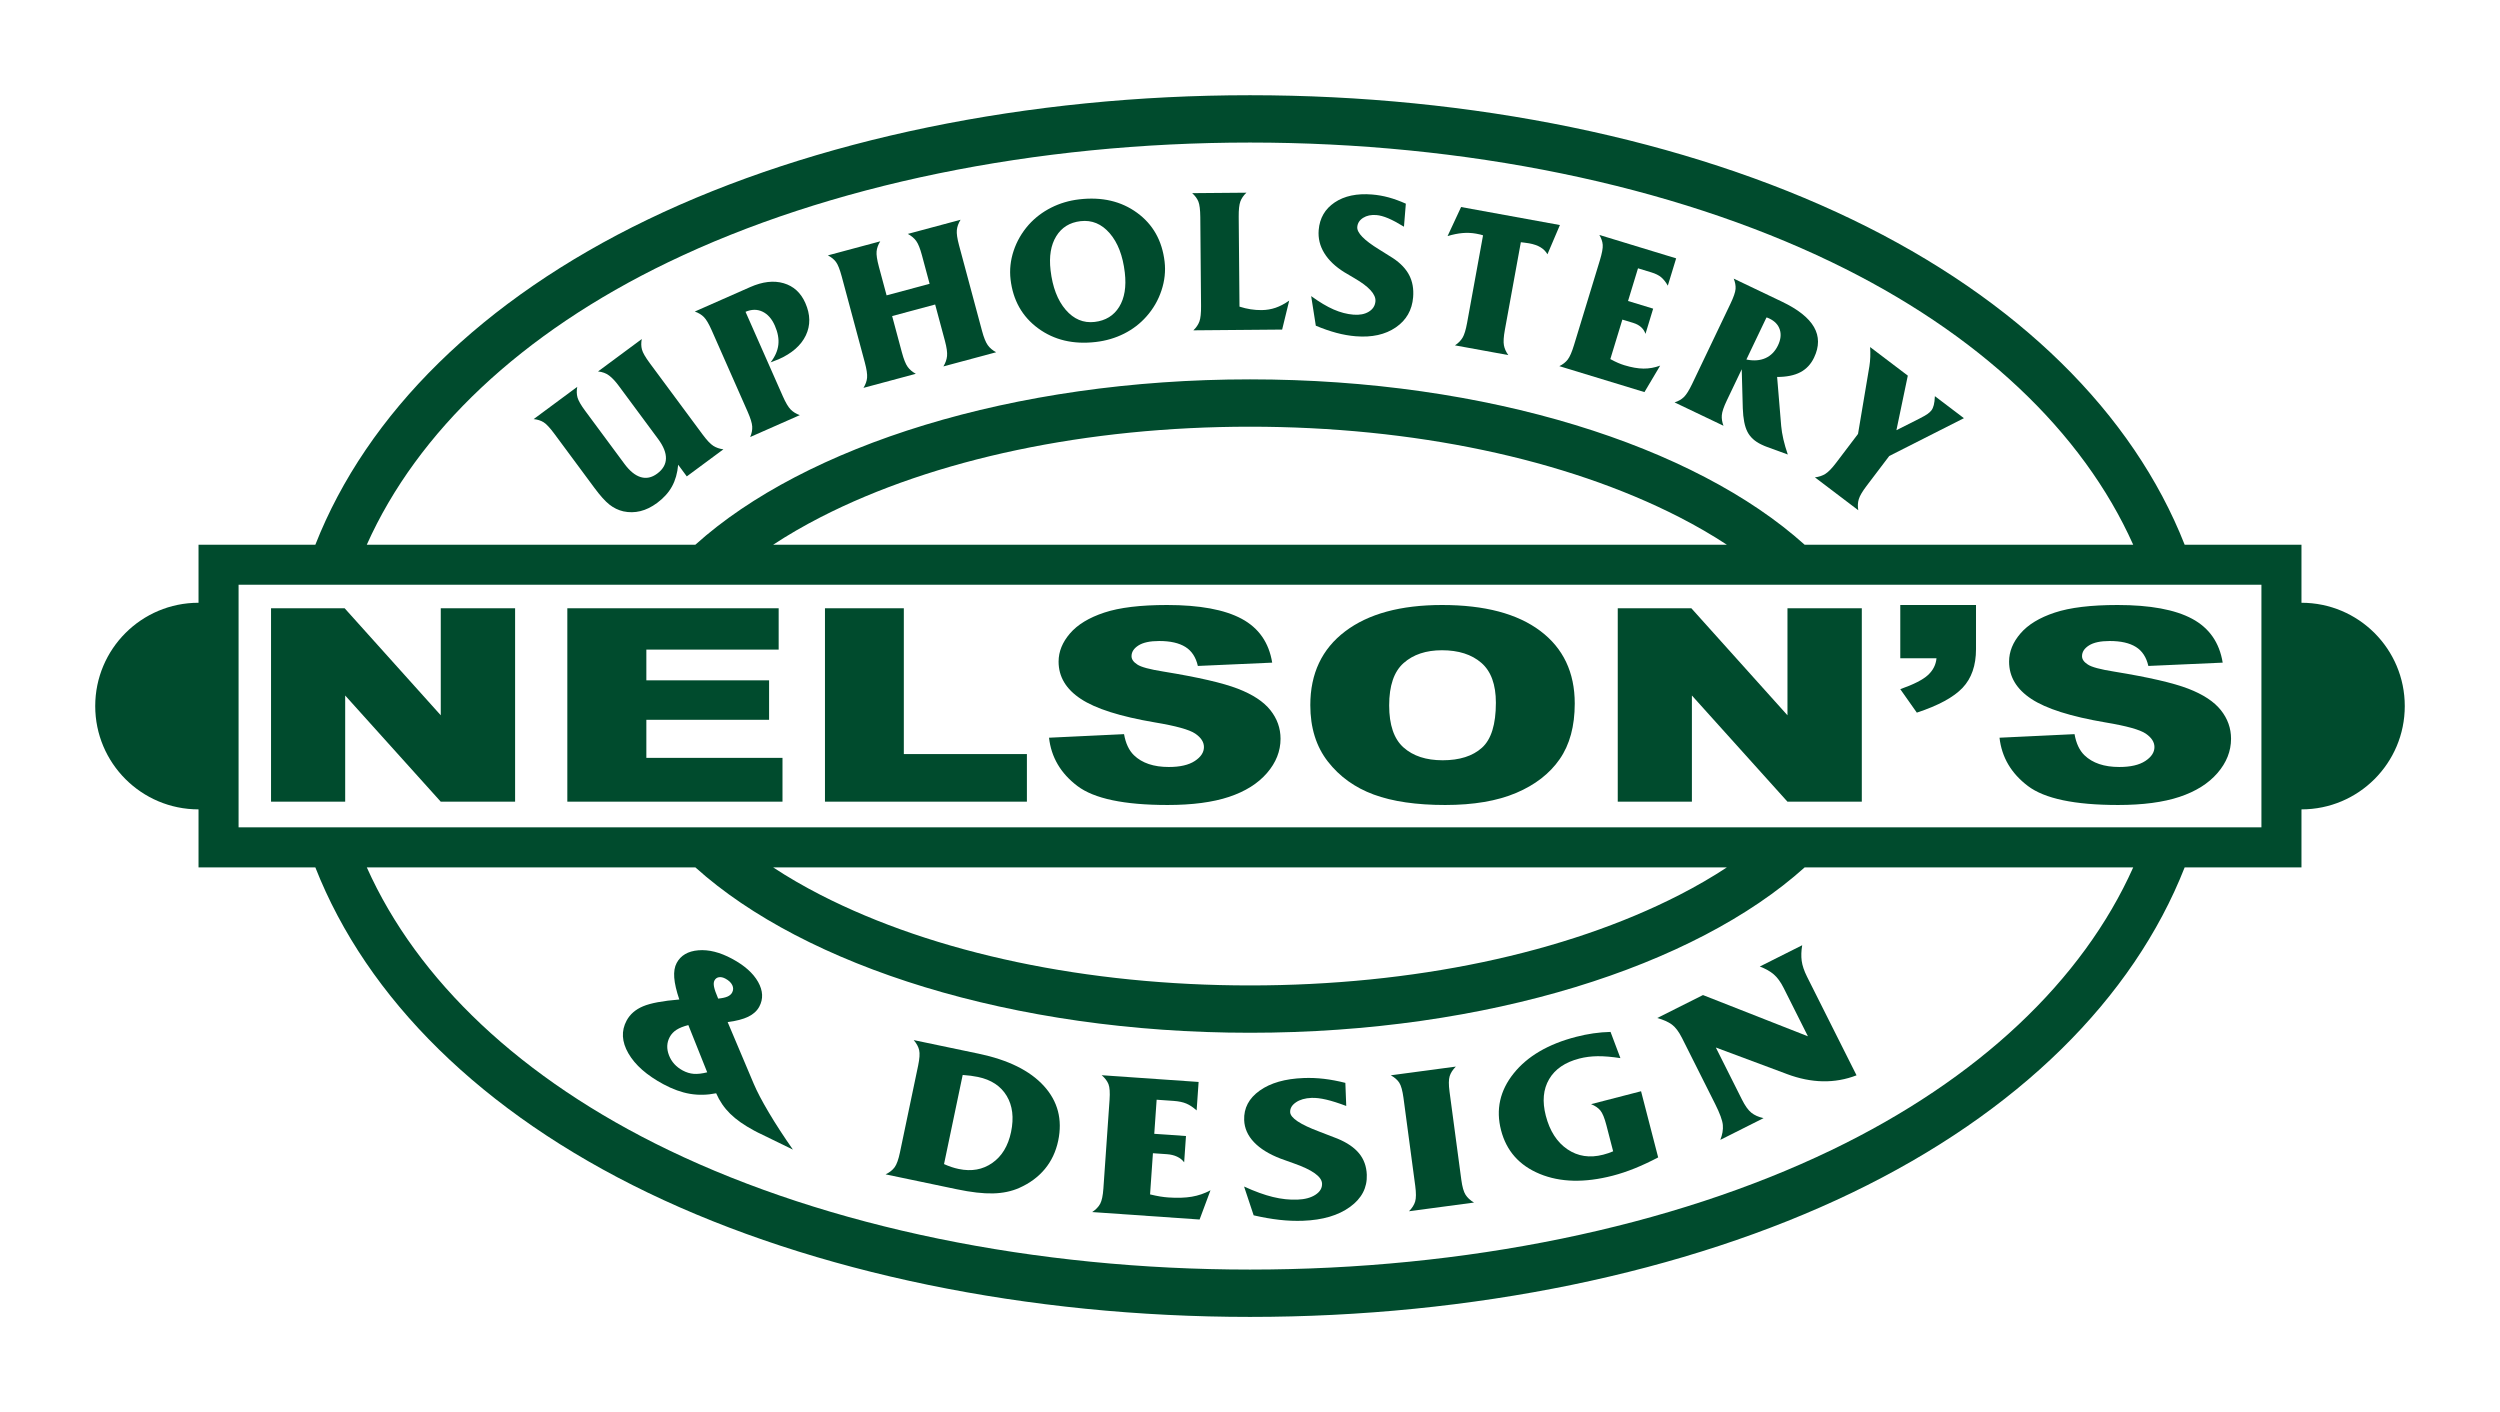 <?xml version="1.0" encoding="UTF-8" standalone="no"?>
<!-- Created with Inkscape (http://www.inkscape.org/) -->

<svg
   xmlns:dc="http://purl.org/dc/elements/1.1/"
   xmlns:cc="http://creativecommons.org/ns#"
   xmlns:rdf="http://www.w3.org/1999/02/22-rdf-syntax-ns#"
   xmlns:svg="http://www.w3.org/2000/svg"
   xmlns="http://www.w3.org/2000/svg"
   xmlns:sodipodi="http://sodipodi.sourceforge.net/DTD/sodipodi-0.dtd"
   xmlns:inkscape="http://www.inkscape.org/namespaces/inkscape"
   width="656.345"
   height="370.738"
   id="svg4434"
   version="1.1"
   inkscape:version="0.48.4 r9939"
   sodipodi:docname="logo.png">
  <defs
     id="defs4436" />
  <sodipodi:namedview
     id="base"
     pagecolor="#ffffff"
     bordercolor="#666666"
     borderopacity="1.0"
     inkscape:pageopacity="0.0"
     inkscape:pageshadow="2"
     inkscape:zoom="0.35"
     inkscape:cx="323.1725"
     inkscape:cy="-163.20267"
     inkscape:document-units="px"
     inkscape:current-layer="layer1"
     showgrid="false"
     fit-margin-top="25"
     fit-margin-left="25"
     fit-margin-right="25"
     fit-margin-bottom="25"
     inkscape:window-width="1366"
     inkscape:window-height="706"
     inkscape:window-x="-8"
     inkscape:window-y="-8"
     inkscape:window-maximized="1" />
  <g
     inkscape:label="Layer 1"
     inkscape:groupmode="layer"
     id="layer1"
     transform="translate(-51.828,1.578)">
    <path
       inkscape:connector-curvature="0"
       d="m 114.464,151.945 531.074,0 0,63.691 -531.074,0 0,-63.691 z m 418.233,148.394 c -42.009,20.244 -96.237,31.394 -152.695,31.394 -56.458,0 -110.686,-11.15 -152.695,-31.394 -38.621,-18.609 -65.906,-44.52 -79.177,-74.189 l 86.265,0 c 28.799,25.925 83.215,43.411 145.607,43.411 62.392,0 116.806,-17.486 145.609,-43.411 l 86.264,0 c -13.271,29.669 -40.559,55.58 -79.177,74.189 M 254.814,141.43 c 3.825,-2.514 7.984,-4.931 12.465,-7.229 29.9,-15.318 69.935,-23.755 112.722,-23.755 42.789,0 82.82,8.438 112.722,23.755 4.485,2.297 8.64,4.715 12.466,7.229 l -250.376,0 z m 250.376,84.72 c -3.826,2.515 -7.981,4.934 -12.466,7.231 -29.902,15.318 -69.934,23.755 -112.722,23.755 -42.788,0 -82.823,-8.438 -112.722,-23.755 -4.481,-2.297 -8.64,-4.716 -12.465,-7.231 l 250.376,0 z M 227.306,67.242 c 42.006,-20.245 96.235,-31.394 152.695,-31.394 56.46,0 110.689,11.149 152.695,31.392 38.619,18.609 65.906,44.523 79.177,74.189 l -86.264,0 c -28.8,-25.924 -83.216,-43.409 -145.609,-43.409 -62.395,0 -116.809,17.485 -145.61,43.409 l -86.263,0 C 161.4,111.763 188.685,85.85 227.306,67.242 m 428.745,89.426 0,-15.239 -30.669,0 C 611.825,106.962 581.628,77.026 538.09,56.046 c -43.657,-21.039 -99.8,-32.624 -158.089,-32.624 -58.289,0 -114.434,11.585 -158.09,32.624 C 178.375,77.026 148.175,106.963 134.62,141.43 l -30.671,0 0,15.239 c -14.98,0 -27.121,12.143 -27.121,27.122 0,14.977 12.141,27.122 27.121,27.122 l 0,15.236 30.671,0 c 13.555,34.468 43.755,64.406 87.291,85.385 43.656,21.038 99.801,32.625 158.09,32.625 58.289,0 114.431,-11.588 158.089,-32.625 43.538,-20.979 73.735,-50.917 87.293,-85.385 l 30.669,0 0,-15.236 c 14.98,0 27.121,-12.145 27.121,-27.122 0,-14.98 -12.141,-27.122 -27.121,-27.122"
       style="fill:#004b2d;fill-opacity:1;fill-rule:evenodd;stroke:none"
       id="path20" />
    <g
       id="g22"
       transform="matrix(1.25,0,0,-1.25,122.985,158.122)">
      <path
         inkscape:connector-curvature="0"
         d="m 0,0 15.465,0 20.183,-22.473 0,22.473 15.614,0 0,-40.62 -15.614,0 -20.074,22.304 0,-22.304 L 0,-40.62 0,0 z"
         style="fill:#004b2d;fill-opacity:1;fill-rule:nonzero;stroke:none"
         id="path24" />
    </g>
    <g
       id="g26"
       transform="matrix(1.25,0,0,-1.25,200.773,158.122)">
      <path
         inkscape:connector-curvature="0"
         d="m 0,0 44.387,0 0,-8.674 -27.789,0 0,-6.455 25.777,0 0,-8.285 -25.777,0 0,-8.006 28.593,0 0,-9.2 L 0,-40.62 0,0 z"
         style="fill:#004b2d;fill-opacity:1;fill-rule:nonzero;stroke:none"
         id="path28" />
    </g>
    <g
       id="g30"
       transform="matrix(1.25,0,0,-1.25,268.414,158.122)">
      <path
         inkscape:connector-curvature="0"
         d="m 0,0 16.563,0 0,-30.617 25.849,0 0,-10.003 L 0,-40.62 0,0 z"
         style="fill:#004b2d;fill-opacity:1;fill-rule:nonzero;stroke:none"
         id="path32" />
    </g>
    <g
       id="g34"
       transform="matrix(1.25,0,0,-1.25,327.235,192.099)">
      <path
         inkscape:connector-curvature="0"
         d="m 0,0 15.758,0.748 c 0.34,-1.939 1.035,-3.418 2.084,-4.434 1.705,-1.644 4.142,-2.464 7.312,-2.464 2.364,0 4.186,0.419 5.465,1.259 1.281,0.84 1.92,1.816 1.92,2.924 0,1.053 -0.609,1.994 -1.828,2.826 -1.219,0.83 -4.045,1.617 -8.482,2.355 C 14.965,4.451 9.785,6.096 6.689,8.146 3.568,10.196 2.01,12.81 2.01,15.987 c 0,2.087 0.797,4.059 2.394,5.915 1.596,1.858 3.998,3.317 7.203,4.378 3.206,1.063 7.598,1.593 13.18,1.593 6.85,0 12.072,-0.965 15.668,-2.894 3.596,-1.931 5.734,-5.002 6.418,-9.213 L 31.26,15.072 c -0.414,1.83 -1.285,3.16 -2.615,3.991 -1.329,0.832 -3.163,1.247 -5.502,1.247 -1.926,0 -3.375,-0.31 -4.352,-0.929 -0.975,-0.619 -1.461,-1.371 -1.461,-2.258 0,-0.646 0.4,-1.228 1.205,-1.744 0.779,-0.537 2.633,-1.037 5.559,-1.498 7.238,-1.182 12.424,-2.378 15.556,-3.588 3.133,-1.21 5.413,-2.711 6.838,-4.502 1.426,-1.792 2.139,-3.797 2.139,-6.012 0,-2.605 -0.951,-5.007 -2.852,-7.205 -1.902,-2.198 -4.558,-3.865 -7.97,-5.001 -3.412,-1.136 -7.715,-1.704 -12.907,-1.704 -9.117,0 -15.431,1.33 -18.941,3.99 C 2.449,-7.481 0.461,-4.101 0,0"
         style="fill:#004b2d;fill-opacity:1;fill-rule:nonzero;stroke:none"
         id="path36" />
    </g>
    <g
       id="g38"
       transform="matrix(1.25,0,0,-1.25,416.537,183.614)">
      <path
         inkscape:connector-curvature="0"
         d="m 0,0 c 0,-4.101 1.006,-7.046 3.018,-8.839 2.011,-1.791 4.746,-2.687 8.209,-2.687 3.558,0 6.312,0.877 8.261,2.632 1.951,1.754 2.926,4.905 2.926,9.449 0,3.823 -1.019,6.616 -3.053,8.381 -2.035,1.764 -4.797,2.646 -8.281,2.646 -3.34,0 -6.021,-0.895 -8.045,-2.688 C 1.012,7.103 0,4.138 0,0 m -16.563,0.056 c 0,6.631 2.438,11.794 7.313,15.488 4.875,3.694 11.664,5.541 20.367,5.541 8.92,0 15.793,-1.814 20.621,-5.443 4.826,-3.631 7.239,-8.715 7.239,-15.254 0,-4.747 -1.053,-8.641 -3.163,-11.678 -2.107,-3.039 -5.156,-5.404 -9.14,-7.094 -3.985,-1.69 -8.953,-2.535 -14.899,-2.535 -6.045,0 -11.05,0.73 -15.009,2.189 -3.961,1.459 -7.172,3.768 -9.635,6.926 -2.463,3.159 -3.694,7.112 -3.694,11.86"
         style="fill:#004b2d;fill-opacity:1;fill-rule:nonzero;stroke:none"
         id="path40" />
    </g>
    <g
       id="g42"
       transform="matrix(1.25,0,0,-1.25,476.549,158.122)">
      <path
         inkscape:connector-curvature="0"
         d="m 0,0 15.465,0 20.181,-22.473 0,22.473 15.614,0 0,-40.62 -15.614,0 -20.072,22.304 0,-22.304 L 0,-40.62 0,0 z"
         style="fill:#004b2d;fill-opacity:1;fill-rule:nonzero;stroke:none"
         id="path44" />
    </g>
    <g
       id="g46"
       transform="matrix(1.25,0,0,-1.25,550.724,157.257)">
      <path
         inkscape:connector-curvature="0"
         d="m 0,0 15.904,0 0,-9.281 c 0,-3.418 -0.937,-6.119 -2.814,-8.104 -1.879,-1.986 -5.082,-3.728 -9.615,-5.223 L 0,-17.677 c 2.828,0.998 4.771,1.99 5.832,2.979 1.061,0.987 1.65,2.157 1.773,3.505 L 0,-11.193 0,0 z"
         style="fill:#004b2d;fill-opacity:1;fill-rule:nonzero;stroke:none"
         id="path48" />
    </g>
    <g
       id="g50"
       transform="matrix(1.25,0,0,-1.25,576.776,192.099)">
      <path
         inkscape:connector-curvature="0"
         d="m 0,0 15.758,0.748 c 0.342,-1.939 1.035,-3.418 2.084,-4.434 1.705,-1.644 4.142,-2.464 7.312,-2.464 2.364,0 4.186,0.419 5.467,1.259 1.279,0.84 1.92,1.816 1.92,2.924 0,1.053 -0.611,1.994 -1.828,2.826 C 29.492,1.689 26.666,2.476 22.23,3.214 14.967,4.451 9.787,6.096 6.689,8.146 3.57,10.196 2.01,12.81 2.01,15.987 c 0,2.087 0.797,4.059 2.396,5.915 1.596,1.858 3.996,3.317 7.203,4.378 3.204,1.063 7.598,1.593 13.18,1.593 6.848,0 12.07,-0.965 15.666,-2.894 3.596,-1.931 5.736,-5.002 6.418,-9.213 L 31.26,15.072 c -0.414,1.83 -1.285,3.16 -2.614,3.991 -1.33,0.832 -3.164,1.247 -5.501,1.247 -1.928,0 -3.377,-0.31 -4.352,-0.929 -0.977,-0.619 -1.463,-1.371 -1.463,-2.258 0,-0.646 0.4,-1.228 1.207,-1.744 0.779,-0.537 2.631,-1.037 5.557,-1.498 7.24,-1.182 12.426,-2.378 15.556,-3.588 3.133,-1.21 5.413,-2.711 6.838,-4.502 1.426,-1.792 2.141,-3.797 2.141,-6.012 0,-2.605 -0.953,-5.007 -2.854,-7.205 -1.902,-2.198 -4.558,-3.865 -7.97,-5.001 -3.412,-1.136 -7.715,-1.704 -12.907,-1.704 -9.117,0 -15.429,1.33 -18.939,3.99 C 2.449,-7.481 0.461,-4.101 0,0"
         style="fill:#004b2d;fill-opacity:1;fill-rule:nonzero;stroke:none"
         id="path52" />
    </g>
    <g
       id="g54"
       transform="matrix(1.25,0,0,-1.25,240.373,260.595)">
      <path
         inkscape:connector-curvature="0"
         d="M 0,0 C 0.84,0.083 1.492,0.225 1.951,0.425 2.408,0.625 2.738,0.908 2.934,1.274 3.209,1.785 3.217,2.307 2.961,2.837 2.703,3.367 2.229,3.818 1.537,4.189 1.033,4.459 0.576,4.561 0.16,4.493 -0.256,4.426 -0.568,4.197 -0.777,3.809 -0.947,3.49 -0.977,3.047 -0.865,2.478 -0.754,1.908 -0.465,1.082 0,0 m -2.301,-15.48 -3.963,9.92 c -1.031,-0.262 -1.861,-0.59 -2.478,-0.987 -0.623,-0.396 -1.102,-0.905 -1.434,-1.527 -0.635,-1.182 -0.685,-2.461 -0.152,-3.838 0.533,-1.378 1.5,-2.442 2.9,-3.193 0.752,-0.405 1.52,-0.636 2.305,-0.697 0.783,-0.059 1.725,0.048 2.822,0.322 m 1.881,-4.401 c -1.893,-0.38 -3.728,-0.42 -5.504,-0.117 -1.775,0.302 -3.629,0.971 -5.56,2.008 -3.508,1.884 -5.965,4.047 -7.37,6.488 -1.406,2.441 -1.531,4.734 -0.38,6.879 0.718,1.34 1.875,2.344 3.468,3.012 1.592,0.668 4.127,1.142 7.604,1.426 -0.617,1.824 -0.973,3.355 -1.065,4.597 -0.091,1.243 0.079,2.266 0.51,3.07 0.856,1.597 2.373,2.485 4.551,2.666 C -1.99,10.33 0.365,9.739 2.902,8.378 5.525,6.969 7.354,5.344 8.389,3.502 9.422,1.659 9.504,-0.072 8.635,-1.692 8.156,-2.582 7.385,-3.285 6.318,-3.804 5.25,-4.322 3.811,-4.698 1.994,-4.932 l 5.459,-12.914 c 0.693,-1.643 1.76,-3.675 3.195,-6.093 1.436,-2.42 3.122,-5.012 5.055,-7.776 l -6.75,3.293 c -0.182,0.083 -0.375,0.176 -0.578,0.276 -0.203,0.101 -0.488,0.25 -0.855,0.447 -2.079,1.117 -3.745,2.289 -4.993,3.516 -1.25,1.228 -2.232,2.662 -2.947,4.302"
         style="fill:#004b2d;fill-opacity:1;fill-rule:nonzero;stroke:none"
         id="path56" />
    </g>
    <g
       id="g58"
       transform="matrix(1.25,0,0,-1.25,299.672,304.04)">
      <path
         inkscape:connector-curvature="0"
         d="m 0,0 c 0.529,-0.238 1.049,-0.443 1.551,-0.611 0.504,-0.168 1.015,-0.309 1.541,-0.418 2.685,-0.563 5.033,-0.141 7.047,1.269 2.013,1.406 3.326,3.573 3.939,6.496 0.627,3.006 0.32,5.539 -0.922,7.601 -1.244,2.061 -3.25,3.383 -6.017,3.962 -0.475,0.099 -0.985,0.184 -1.526,0.256 -0.539,0.07 -1.105,0.125 -1.693,0.164 L 0,0 z m -12.275,-2.156 c 0.837,0.402 1.472,0.902 1.904,1.498 0.432,0.594 0.801,1.623 1.107,3.084 l 3.823,18.252 c 0.306,1.463 0.377,2.546 0.218,3.25 -0.16,0.705 -0.543,1.41 -1.148,2.116 L 7.264,23.189 c 6.209,-1.3 10.777,-3.559 13.711,-6.781 2.931,-3.22 3.933,-7.051 3.005,-11.49 C 23.5,2.631 22.568,0.648 21.186,-1.023 19.799,-2.697 18.004,-4.025 15.799,-5.004 14.178,-5.725 12.336,-6.109 10.275,-6.158 8.213,-6.207 5.676,-5.916 2.662,-5.283 l -14.937,3.127 z"
         style="fill:#004b2d;fill-opacity:1;fill-rule:nonzero;stroke:none"
         id="path60" />
    </g>
    <g
       id="g62"
       transform="matrix(1.25,0,0,-1.25,338.568,316.635)">
      <path
         inkscape:connector-curvature="0"
         d="m 0,0 c 0.773,0.516 1.332,1.096 1.682,1.744 0.345,0.649 0.57,1.717 0.673,3.207 l 1.293,18.604 c 0.108,1.546 0.032,2.646 -0.222,3.3 -0.256,0.657 -0.733,1.286 -1.43,1.889 l 20.358,-1.415 -0.416,-5.98 c -0.743,0.661 -1.463,1.141 -2.165,1.439 -0.701,0.299 -1.593,0.485 -2.677,0.562 l -3.557,0.246 -0.498,-7.16 6.66,-0.463 -0.383,-5.526 c -0.367,0.498 -0.861,0.893 -1.476,1.184 -0.619,0.293 -1.336,0.469 -2.154,0.525 l -2.93,0.203 -0.6,-8.65 c 0.807,-0.193 1.514,-0.34 2.119,-0.438 0.606,-0.097 1.176,-0.164 1.711,-0.203 1.903,-0.13 3.545,-0.08 4.93,0.157 1.383,0.236 2.693,0.687 3.93,1.349 L 22.559,-1.566 0,0 z"
         style="fill:#004b2d;fill-opacity:1;fill-rule:nonzero;stroke:none"
         id="path64" />
    </g>
    <g
       id="g66"
       transform="matrix(1.25,0,0,-1.25,378.444,309.933)">
      <path
         inkscape:connector-curvature="0"
         d="m 0,0 c 2.266,-1.035 4.285,-1.768 6.061,-2.197 1.773,-0.432 3.49,-0.616 5.144,-0.553 1.572,0.059 2.836,0.4 3.791,1.025 0.957,0.625 1.418,1.407 1.381,2.346 -0.055,1.465 -2.043,2.885 -5.965,4.258 -1.17,0.412 -2.078,0.738 -2.723,0.976 -2.431,0.932 -4.3,2.086 -5.607,3.461 -1.309,1.376 -1.994,2.92 -2.061,4.634 -0.095,2.515 0.991,4.581 3.258,6.196 2.266,1.616 5.338,2.497 9.217,2.643 1.438,0.055 2.867,-0.002 4.289,-0.169 1.42,-0.167 2.918,-0.45 4.488,-0.847 l 0.186,-4.85 c -1.631,0.616 -3.033,1.06 -4.207,1.335 -1.174,0.273 -2.205,0.394 -3.092,0.36 C 12.822,18.567 11.734,18.256 10.895,17.684 10.053,17.112 9.648,16.427 9.68,15.625 9.727,14.408 11.777,13.04 15.838,11.52 17.436,10.916 18.691,10.432 19.611,10.064 21.635,9.229 23.15,8.193 24.16,6.959 25.172,5.723 25.709,4.229 25.775,2.475 25.879,-0.25 24.705,-2.5 22.252,-4.281 19.799,-6.064 16.516,-7.033 12.404,-7.189 10.781,-7.25 9.121,-7.186 7.424,-6.994 5.725,-6.803 3.92,-6.486 2.012,-6.047 L 0,0 z"
         style="fill:#004b2d;fill-opacity:1;fill-rule:nonzero;stroke:none"
         id="path68" />
    </g>
    <g
       id="g70"
       transform="matrix(1.25,0,0,-1.25,435.478,308.151)">
      <path
         inkscape:connector-curvature="0"
         d="M 0,0 C 0.197,-1.48 0.494,-2.533 0.893,-3.156 1.287,-3.779 1.879,-4.324 2.668,-4.791 L -10.99,-6.617 c 0.654,0.658 1.088,1.34 1.297,2.045 0.209,0.705 0.213,1.799 0.017,3.279 l -2.47,18.482 c -0.208,1.536 -0.502,2.598 -0.885,3.19 -0.381,0.59 -0.975,1.11 -1.778,1.56 L -1.15,23.767 C -1.807,23.105 -2.238,22.431 -2.449,21.74 -2.66,21.05 -2.67,19.963 -2.471,18.484 L 0,0 z"
         style="fill:#004b2d;fill-opacity:1;fill-rule:nonzero;stroke:none"
         id="path72" />
    </g>
    <g
       id="g74"
       transform="matrix(1.25,0,0,-1.25,473.559,293.805)">
      <path
         inkscape:connector-curvature="0"
         d="M 0,0 C -0.387,1.5 -0.809,2.523 -1.26,3.07 -1.711,3.617 -2.361,4.061 -3.211,4.398 L 7.287,7.112 10.881,-6.785 C 9.178,-7.682 7.533,-8.449 5.953,-9.086 c -1.58,-0.639 -3.123,-1.15 -4.629,-1.541 -5.898,-1.525 -10.998,-1.402 -15.303,0.371 -4.304,1.774 -7.019,4.836 -8.142,9.186 -1.121,4.338 -0.24,8.311 2.646,11.922 2.885,3.61 7.262,6.173 13.127,7.689 1.213,0.314 2.418,0.559 3.608,0.73 1.193,0.172 2.398,0.274 3.617,0.303 l 2.072,-5.506 c -1.838,0.282 -3.431,0.416 -4.785,0.403 -1.353,-0.016 -2.637,-0.179 -3.852,-0.494 -2.98,-0.77 -5.093,-2.212 -6.333,-4.327 -1.243,-2.113 -1.477,-4.67 -0.702,-7.669 0.83,-3.212 2.342,-5.565 4.534,-7.055 2.191,-1.49 4.697,-1.871 7.515,-1.141 0.389,0.1 0.754,0.209 1.096,0.326 0.342,0.116 0.674,0.246 1.002,0.387 L 0,0 z"
         style="fill:#004b2d;fill-opacity:1;fill-rule:nonzero;stroke:none"
         id="path76" />
    </g>
    <g
       id="g78"
       transform="matrix(1.25,0,0,-1.25,503.478,297.677)">
      <path
         inkscape:connector-curvature="0"
         d="M 0,0 C 0.438,1.102 0.615,2.139 0.529,3.109 0.445,4.08 -0.094,5.555 -1.086,7.531 l -6.943,13.83 c -0.682,1.36 -1.401,2.315 -2.155,2.866 -0.754,0.548 -1.773,1.003 -3.06,1.364 l 9.601,4.82 22.043,-8.662 -5.099,10.159 c -0.627,1.248 -1.319,2.196 -2.076,2.846 -0.756,0.649 -1.735,1.199 -2.934,1.648 l 8.906,4.473 c -0.203,-1.201 -0.238,-2.299 -0.105,-3.291 0.135,-0.992 0.512,-2.107 1.133,-3.343 l 0.529,-1.057 9.857,-19.631 c -4.562,-1.765 -9.439,-1.675 -14.627,0.269 l -0.418,0.16 -14.511,5.412 5.49,-10.938 C 5.203,7.146 5.859,6.227 6.52,5.699 7.178,5.17 8.033,4.791 9.084,4.562 L 0,0 z"
         style="fill:#004b2d;fill-opacity:1;fill-rule:nonzero;stroke:none"
         id="path80" />
    </g>
    <g
       id="g82"
       transform="matrix(1.25,0,0,-1.25,215.778,120.221)">
      <path
         inkscape:connector-curvature="0"
         d="m 0,0 c 1.111,-1.5 2.252,-2.424 3.42,-2.771 1.17,-0.348 2.314,-0.106 3.439,0.726 1.2,0.889 1.817,1.942 1.85,3.164 C 8.744,2.34 8.195,3.712 7.068,5.234 l -8.246,11.137 c -0.73,0.988 -1.416,1.721 -2.052,2.195 -0.635,0.477 -1.411,0.763 -2.325,0.86 l 9.186,6.802 C 3.48,25.429 3.492,24.697 3.668,24.035 3.84,23.371 4.387,22.417 5.309,21.172 L 16.406,6.185 C 17.295,4.984 18.041,4.19 18.646,3.805 19.25,3.417 19.961,3.172 20.775,3.07 l -7.687,-5.689 -1.813,2.45 C 11.123,-1.916 10.691,-3.436 9.98,-4.729 9.268,-6.021 8.229,-7.174 6.861,-8.186 5.695,-9.05 4.521,-9.626 3.34,-9.914 c -1.178,-0.289 -2.373,-0.305 -3.58,-0.045 -1.061,0.247 -2.035,0.721 -2.924,1.422 -0.889,0.701 -1.947,1.88 -3.172,3.537 L -14.73,6.336 c -0.922,1.244 -1.672,2.048 -2.25,2.412 -0.579,0.362 -1.278,0.584 -2.096,0.668 l 9.154,6.775 c -0.152,-0.817 -0.133,-1.564 0.057,-2.24 0.191,-0.676 0.73,-1.614 1.621,-2.814 L 0,0 z"
         style="fill:#004b2d;fill-opacity:1;fill-rule:nonzero;stroke:none"
         id="path84" />
    </g>
    <g
       id="g86"
       transform="matrix(1.25,0,0,-1.25,248.776,73.795)">
      <path
         inkscape:connector-curvature="0"
         d="m 0,0 c 2.605,1.151 4.949,1.422 7.031,0.815 2.082,-0.607 3.602,-1.993 4.557,-4.156 1.072,-2.429 1.105,-4.696 0.101,-6.803 -1.005,-2.107 -2.918,-3.782 -5.74,-5.028 -0.316,-0.14 -0.838,-0.341 -1.57,-0.602 l -0.094,-0.042 c 0.936,1.199 1.479,2.424 1.629,3.678 0.149,1.253 -0.098,2.607 -0.738,4.062 -0.633,1.43 -1.496,2.404 -2.596,2.924 -1.098,0.52 -2.283,0.507 -3.555,-0.038 L 6.844,-22.896 C 7.445,-24.262 8,-25.2 8.504,-25.71 c 0.506,-0.511 1.144,-0.905 1.918,-1.184 l -10.42,-4.598 c 0.328,0.763 0.471,1.503 0.428,2.217 -0.043,0.714 -0.367,1.754 -0.969,3.121 L -8.07,-9.095 c -0.604,1.366 -1.153,2.3 -1.645,2.8 -0.492,0.5 -1.133,0.887 -1.918,1.16 L 0,0 z"
         style="fill:#004b2d;fill-opacity:1;fill-rule:nonzero;stroke:none"
         id="path88" />
    </g>
    <g
       id="g90"
       transform="matrix(1.25,0,0,-1.25,295.885,72.932)">
      <path
         inkscape:connector-curvature="0"
         d="m 0,0 -1.621,6.03 c -0.371,1.389 -0.77,2.377 -1.192,2.965 -0.423,0.588 -1.011,1.082 -1.763,1.483 l 11.08,2.973 C 6.055,12.729 5.791,12.007 5.721,11.286 5.65,10.565 5.801,9.511 6.174,8.122 L 11.01,-9.889 c 0.373,-1.388 0.771,-2.383 1.197,-2.985 0.428,-0.602 1.016,-1.102 1.768,-1.502 L 2.896,-17.351 c 0.438,0.719 0.694,1.446 0.768,2.183 0.074,0.735 -0.074,1.798 -0.447,3.187 l -2.051,7.633 -9.035,-2.426 2.049,-7.633 c 0.388,-1.442 0.791,-2.454 1.213,-3.035 0.419,-0.582 0.992,-1.069 1.712,-1.462 l -10.996,-2.954 c 0.44,0.706 0.694,1.414 0.76,2.127 0.067,0.712 -0.094,1.79 -0.48,3.232 l -4.838,18.01 c -0.401,1.496 -0.805,2.519 -1.209,3.069 -0.406,0.549 -0.975,1.013 -1.705,1.39 l 11,2.953 c -0.444,-0.706 -0.698,-1.408 -0.768,-2.108 -0.07,-0.699 0.09,-1.769 0.477,-3.211 L -9.035,-2.427 0,0 z"
         style="fill:#004b2d;fill-opacity:1;fill-rule:nonzero;stroke:none"
         id="path92" />
    </g>
    <g
       id="g94"
       transform="matrix(1.25,0,0,-1.25,327.641,69.384)">
      <path
         inkscape:connector-curvature="0"
         d="m 0,0 c 0.414,-3.545 1.471,-6.307 3.17,-8.287 1.701,-1.981 3.732,-2.834 6.094,-2.558 2.295,0.268 4.009,1.321 5.146,3.158 1.135,1.838 1.529,4.241 1.184,7.208 C 15.182,3.064 14.121,5.819 12.416,7.786 10.711,9.752 8.67,10.597 6.295,10.319 4.029,10.055 2.326,9 1.191,7.155 0.057,5.311 -0.34,2.925 0,0 m 9.504,-15.057 c -4.725,-0.55 -8.762,0.406 -12.113,2.869 -3.35,2.463 -5.28,5.885 -5.793,10.268 -0.233,2.005 -0.018,4.011 0.646,6.017 0.666,2.005 1.723,3.831 3.172,5.475 1.332,1.479 2.906,2.674 4.719,3.589 1.816,0.915 3.775,1.495 5.875,1.739 4.765,0.557 8.82,-0.382 12.16,-2.82 3.34,-2.436 5.268,-5.859 5.783,-10.269 0.233,-2.005 0.014,-4.026 -0.662,-6.059 -0.674,-2.035 -1.727,-3.854 -3.154,-5.454 -1.317,-1.49 -2.881,-2.693 -4.698,-3.607 -1.814,-0.915 -3.793,-1.498 -5.935,-1.748"
         style="fill:#004b2d;fill-opacity:1;fill-rule:nonzero;stroke:none"
         id="path96" />
    </g>
    <g
       id="g98"
       transform="matrix(1.25,0,0,-1.25,365.133,85.146)">
      <path
         inkscape:connector-curvature="0"
         d="M 0,0 C 0.602,0.572 1.025,1.194 1.27,1.867 1.512,2.539 1.627,3.623 1.613,5.116 L 1.455,23.764 c -0.014,1.549 -0.148,2.64 -0.4,3.274 -0.256,0.634 -0.692,1.226 -1.303,1.773 l 11.389,0.097 C 10.535,28.336 10.113,27.721 9.869,27.063 9.627,26.402 9.51,25.326 9.523,23.833 L 9.686,4.979 c 0.802,-0.257 1.585,-0.444 2.347,-0.562 0.762,-0.118 1.524,-0.173 2.283,-0.167 1.038,0.01 2.022,0.173 2.954,0.492 0.929,0.32 1.882,0.822 2.859,1.508 L 18.645,0.159 0,0 z"
         style="fill:#004b2d;fill-opacity:1;fill-rule:nonzero;stroke:none"
         id="path100" />
    </g>
    <g
       id="g102"
       transform="matrix(1.25,0,0,-1.25,396.059,76.159)">
      <path
         inkscape:connector-curvature="0"
         d="m 0,0 c 1.742,-1.264 3.316,-2.203 4.725,-2.816 1.406,-0.614 2.793,-0.975 4.158,-1.085 1.295,-0.105 2.369,0.102 3.222,0.623 0.854,0.52 1.319,1.25 1.395,2.187 C 13.617,0.37 12.146,1.987 9.086,3.762 8.17,4.293 7.463,4.711 6.959,5.016 5.07,6.195 3.668,7.536 2.748,9.039 c -0.918,1.503 -1.309,3.11 -1.17,4.819 0.201,2.508 1.322,4.447 3.361,5.816 2.04,1.367 4.659,1.923 7.856,1.664 1.185,-0.096 2.351,-0.301 3.498,-0.615 1.148,-0.316 2.344,-0.752 3.59,-1.311 L 19.49,14.574 c -1.269,0.781 -2.369,1.371 -3.301,1.766 -0.933,0.393 -1.765,0.621 -2.494,0.68 -1.103,0.089 -2.031,-0.107 -2.785,-0.586 -0.754,-0.481 -1.162,-1.121 -1.226,-1.92 -0.1,-1.213 1.431,-2.787 4.591,-4.721 1.243,-0.767 2.219,-1.379 2.932,-1.839 1.566,-1.043 2.695,-2.23 3.385,-3.562 0.691,-1.333 0.965,-2.874 0.824,-4.624 C 21.195,-2.948 19.98,-5.063 17.771,-6.576 15.561,-8.09 12.76,-8.71 9.369,-8.437 8.031,-8.328 6.678,-8.09 5.305,-7.723 3.934,-7.355 2.488,-6.854 0.975,-6.217 L 0,0 z"
         style="fill:#004b2d;fill-opacity:1;fill-rule:nonzero;stroke:none"
         id="path104" />
    </g>
    <g
       id="g106"
       transform="matrix(1.25,0,0,-1.25,446.918,84.997)">
      <path
         inkscape:connector-curvature="0"
         d="m 0,0 c -0.268,-1.469 -0.336,-2.557 -0.203,-3.262 0.131,-0.706 0.437,-1.391 0.92,-2.056 l -11.203,2.042 c 0.687,0.451 1.216,0.984 1.59,1.598 0.371,0.614 0.691,1.656 0.958,3.125 l 3.35,18.387 c -0.172,0.06 -0.355,0.113 -0.551,0.163 -0.193,0.05 -0.494,0.111 -0.904,0.187 -0.924,0.168 -1.871,0.211 -2.844,0.127 -0.97,-0.082 -2.021,-0.295 -3.152,-0.637 l 2.842,6.102 20.754,-3.782 -2.618,-6.143 C 8.588,16.463 8.098,16.956 7.471,17.331 6.844,17.705 6.047,17.98 5.08,18.156 4.916,18.187 4.574,18.234 4.053,18.302 3.764,18.34 3.529,18.368 3.352,18.387 L 0,0 z"
         style="fill:#004b2d;fill-opacity:1;fill-rule:nonzero;stroke:none"
         id="path108" />
    </g>
    <g
       id="g110"
       transform="matrix(1.25,0,0,-1.25,461.212,94.55)">
      <path
         inkscape:connector-curvature="0"
         d="m 0,0 c 0.746,0.364 1.338,0.83 1.771,1.4 0.434,0.57 0.868,1.569 1.303,2.996 l 5.442,17.838 c 0.449,1.481 0.65,2.563 0.597,3.244 -0.052,0.68 -0.289,1.374 -0.709,2.081 l 16.131,-4.918 -1.75,-5.735 c -0.443,0.772 -0.914,1.364 -1.41,1.776 -0.496,0.411 -1.176,0.748 -2.033,1.009 l -2.819,0.86 -2.093,-6.865 5.277,-1.61 -1.613,-5.298 c -0.182,0.546 -0.487,1.015 -0.916,1.408 -0.432,0.39 -0.971,0.685 -1.617,0.882 L 13.238,9.777 10.711,1.482 c 0.605,-0.329 1.143,-0.594 1.609,-0.794 0.467,-0.2 0.912,-0.365 1.336,-0.494 1.508,-0.46 2.848,-0.695 4.024,-0.707 1.175,-0.01 2.341,0.198 3.5,0.625 L 17.877,-5.451 0,0 z"
         style="fill:#004b2d;fill-opacity:1;fill-rule:nonzero;stroke:none"
         id="path112" />
    </g>
    <g
       id="g114"
       transform="matrix(1.25,0,0,-1.25,510.319,92.814)">
      <path
         inkscape:connector-curvature="0"
         d="M 0,0 C 1.551,-0.313 2.896,-0.21 4.029,0.305 5.164,0.82 6.037,1.715 6.645,2.986 7.217,4.185 7.34,5.286 7.018,6.292 6.691,7.298 5.963,8.071 4.826,8.613 4.664,8.691 4.543,8.744 4.465,8.773 4.389,8.804 4.307,8.824 4.219,8.835 L 0,0 z m -4.807,-13.91 -10.277,4.908 c 0.793,0.249 1.447,0.623 1.961,1.121 0.514,0.497 1.094,1.421 1.736,2.768 l 8.039,16.828 c 0.668,1.396 1.026,2.435 1.077,3.117 0.048,0.682 -0.083,1.402 -0.391,2.164 L 7.463,12.158 C 10.844,10.543 13.092,8.762 14.207,6.811 15.32,4.861 15.324,2.725 14.215,0.404 13.555,-0.98 12.594,-2.004 11.334,-2.668 10.074,-3.33 8.449,-3.66 6.457,-3.66 l 0.854,-10.293 c 0.076,-0.864 0.232,-1.8 0.462,-2.808 0.233,-1.007 0.541,-2.069 0.926,-3.188 l -4.519,1.653 c -0.131,0.048 -0.27,0.103 -0.416,0.165 -0.147,0.063 -0.364,0.162 -0.651,0.299 -1.347,0.644 -2.31,1.525 -2.886,2.644 -0.579,1.118 -0.907,2.768 -0.981,4.95 l -0.223,8.198 -3.128,-6.552 c -0.645,-1.347 -0.995,-2.379 -1.053,-3.094 -0.059,-0.715 0.058,-1.457 0.351,-2.224"
         style="fill:#004b2d;fill-opacity:1;fill-rule:nonzero;stroke:none"
         id="path116" />
    </g>
    <g
       id="g118"
       transform="matrix(1.25,0,0,-1.25,541.857,126.012)">
      <path
         inkscape:connector-curvature="0"
         d="m 0,0 c -0.869,-1.146 -1.41,-2.071 -1.623,-2.777 -0.217,-0.705 -0.25,-1.478 -0.106,-2.316 l -9.107,6.906 c 0.836,0.095 1.568,0.339 2.195,0.731 0.627,0.393 1.375,1.161 2.245,2.308 l 4.613,6.082 2.387,14.201 c 0.101,0.635 0.164,1.29 0.189,1.965 0.025,0.673 0.014,1.369 -0.035,2.083 l 7.916,-6.005 -2.393,-11.463 4.723,2.382 c 0.848,0.432 1.449,0.774 1.807,1.024 0.353,0.252 0.628,0.505 0.822,0.758 0.215,0.287 0.385,0.663 0.502,1.128 0.119,0.466 0.193,1.085 0.226,1.86 L 20.459,14.241 4.775,6.298 0,0 z"
         style="fill:#004b2d;fill-opacity:1;fill-rule:nonzero;stroke:none"
         id="path120" />
    </g>
  </g>
</svg>
